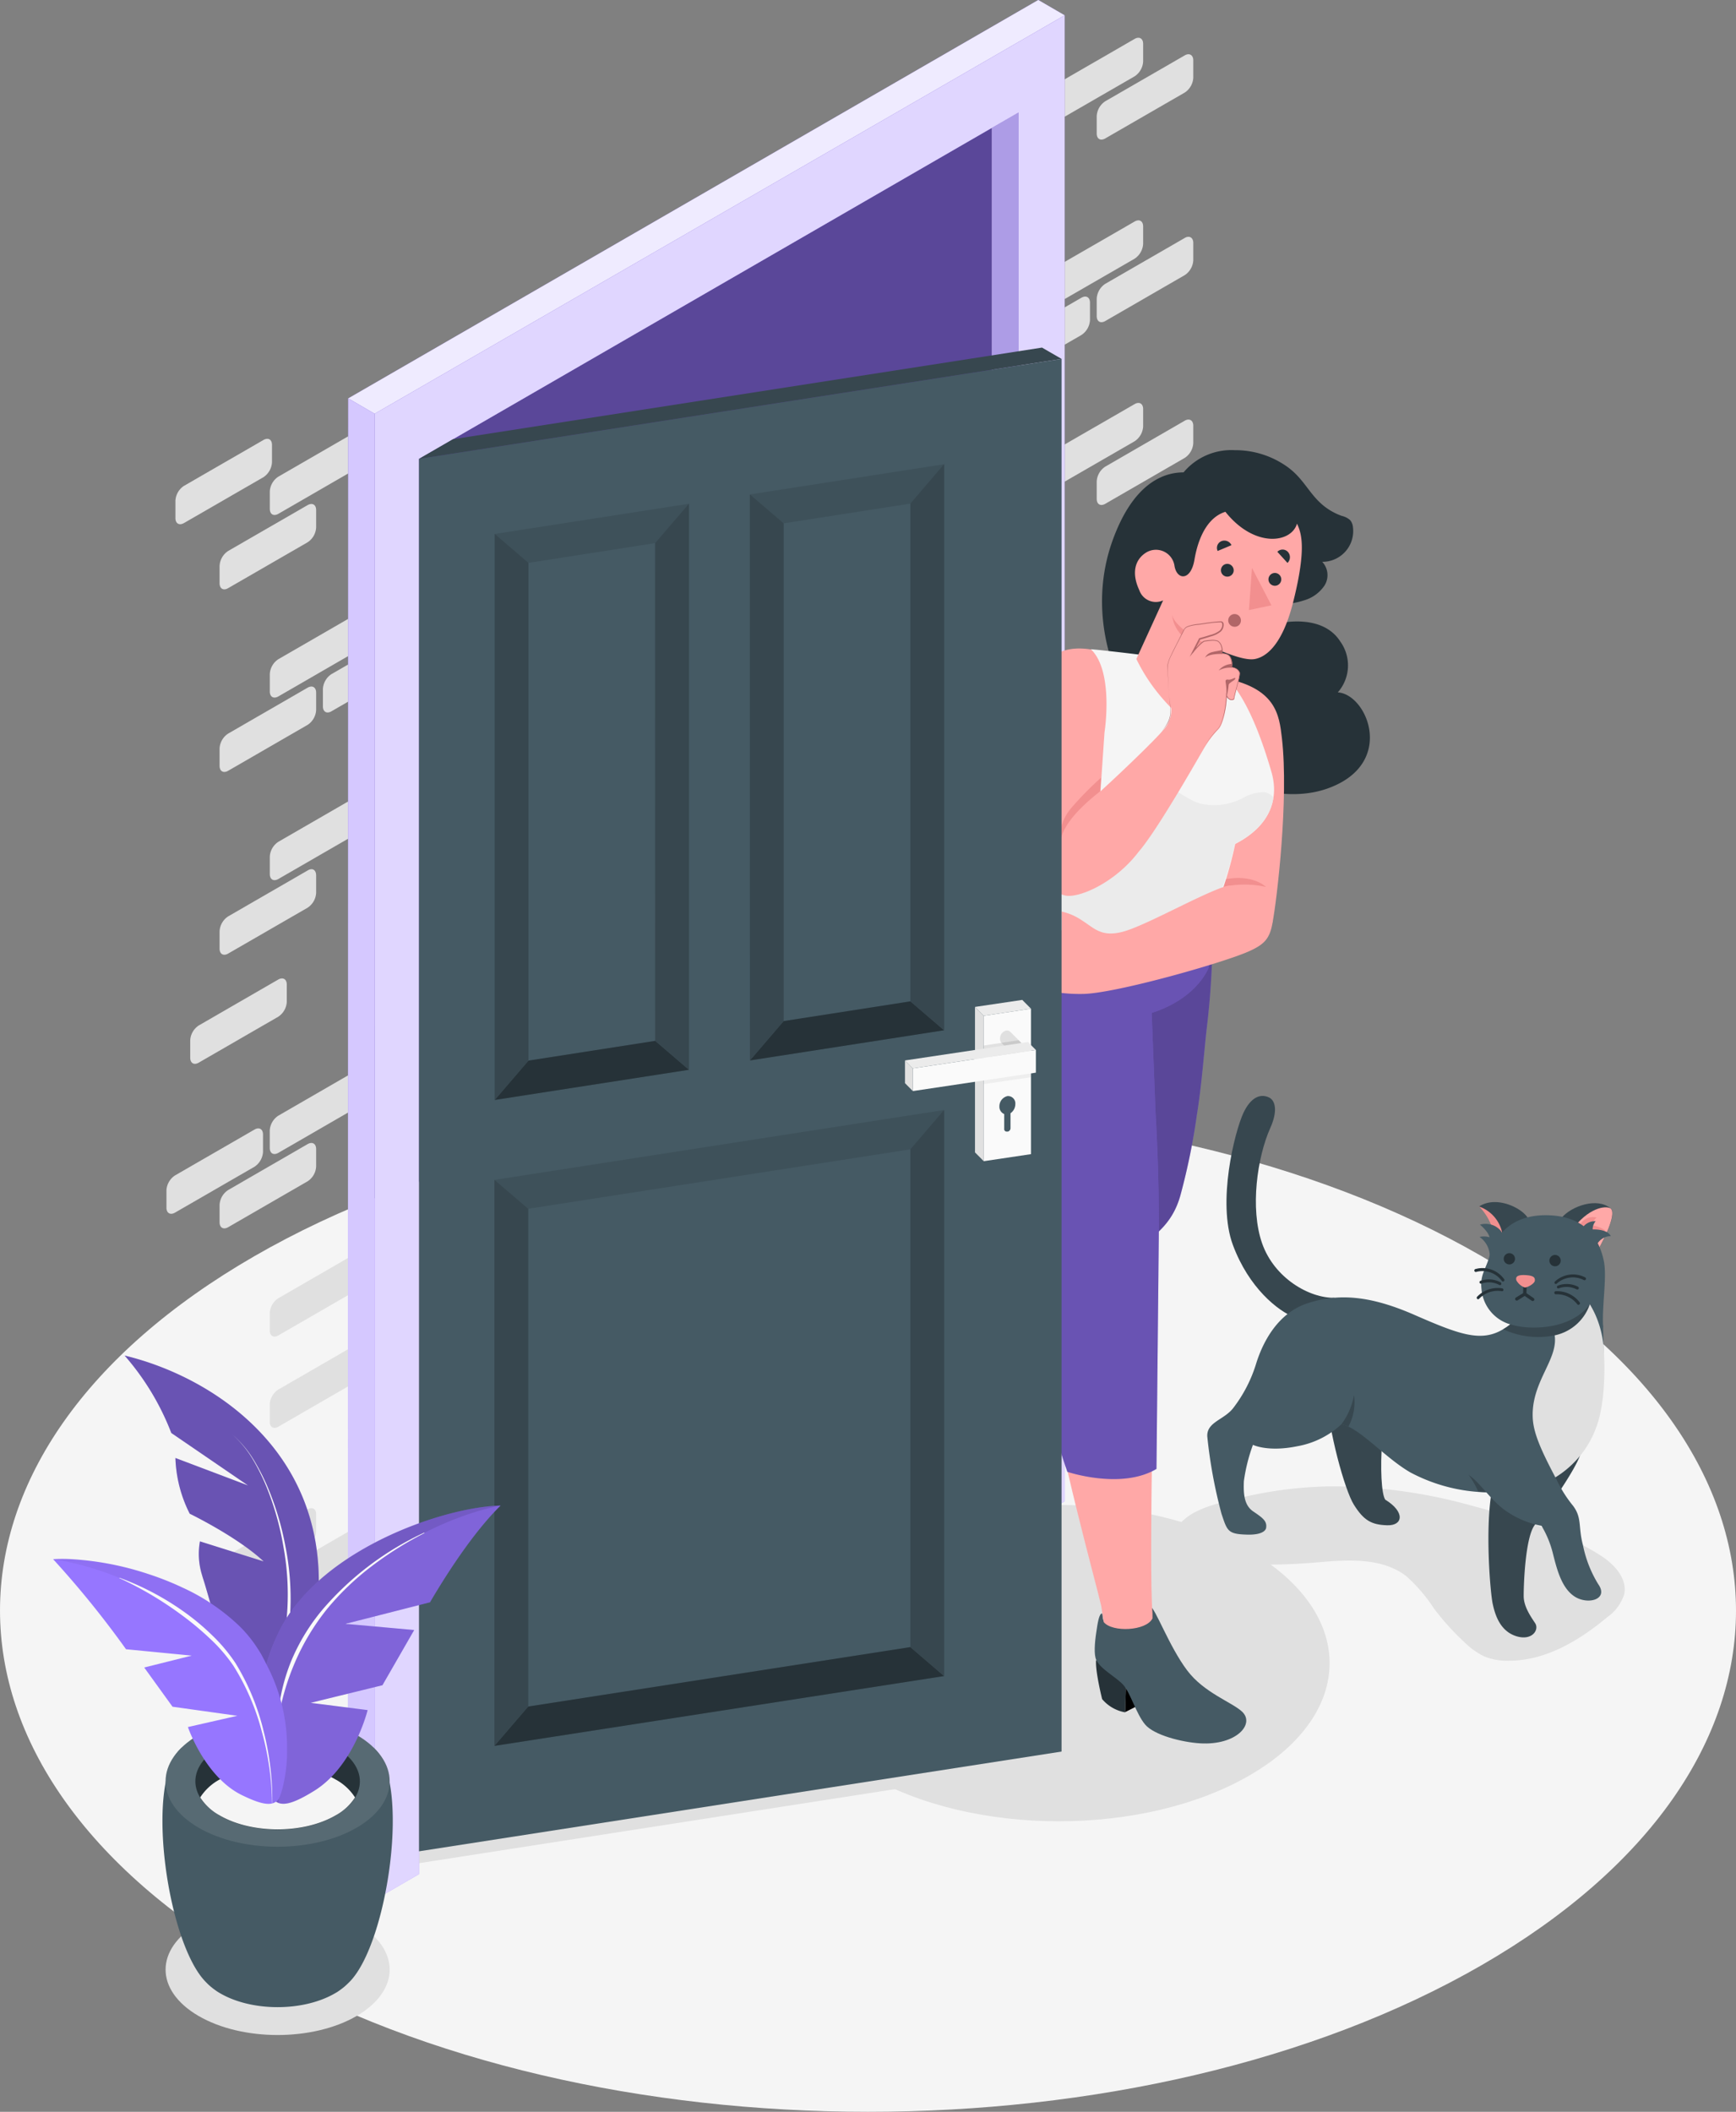 <svg xmlns="http://www.w3.org/2000/svg" width="269.296" height="327.542" viewBox="0 0 269.296 327.542">
  <rect x="0" y="0" width="269.296" height="327.542" fill="#808080" stroke="none"/>
  <g id="Curious-amico" transform="translate(-46.537 -17.18)">
    <g id="freepik--Floor--inject-101" transform="translate(46.537 189.265)">
      <path id="freepik--floor--inject-101-2" data-name="freepik--floor--inject-101" d="M85.977,394.341c-52.586-30.379-52.586-79.58,0-109.917s137.839-30.358,190.419,0,52.586,79.58,0,109.938S138.564,424.7,85.977,394.341Z" transform="translate(-46.537 -261.664)" fill="#f5f5f5"/>
    </g>
    <g id="freepik--Shadows--inject-101" transform="translate(72.224 247.725)">
      <path id="freepik--Shadow--inject-101" d="M235.522,403.22l3.034,1.753L138.88,420.479v-2.224Z" transform="translate(-99.569 -362.042)" fill="#e0e0e0"/>
      <path id="freepik--shadow--inject-101-2" data-name="freepik--shadow--inject-101" d="M88.119,439.745c-6.785,3.963-6.785,10.382,0,14.345s17.787,3.963,24.579,0,6.785-10.382,0-14.345S94.9,435.754,88.119,439.745Z" transform="translate(-83.03 -371.975)" fill="#e0e0e0"/>
      <path id="freepik--shadow--inject-101-3" data-name="freepik--shadow--inject-101" d="M232.471,355.981c-16.414,9.587-16.414,25.121,0,34.7s43.021,9.58,59.428,0,16.407-25.114,0-34.7S248.906,346.429,232.471,355.981Z" transform="translate(-123.638 -345.928)" fill="#e0e0e0"/>
      <path id="freepik--shadow--inject-101-4" data-name="freepik--shadow--inject-101" d="M327.9,356.474c4.674-.408,9.854-.7,13.55,2.182a24.838,24.838,0,0,1,4.265,4.99,40.7,40.7,0,0,0,4.73,5.237,11.515,11.515,0,0,0,3.006,2.168,9.382,9.382,0,0,0,3.935.7c5.631,0,10.861-3.111,15.2-6.743a6.891,6.891,0,0,0,2.647-3.576c.507-2.442-1.556-4.66-3.66-6-5.927-3.773-13.3-5.941-20.046-7.743a79.975,79.975,0,0,0-22.088-2.977,63.707,63.707,0,0,0-13.789,1.781c-2.731.662-6.687,1.478-8.8,3.47a3.294,3.294,0,0,0-1.035,3.421c.528,1.408,2.147,1.964,3.6,2.3C315.424,357.115,321.815,357,327.9,356.474Z" transform="translate(-148.965 -344.718)" fill="#e0e0e0"/>
    </g>
    <g id="freepik--Wall--inject-101" transform="translate(72.357 17.18)">
      <g id="freepik--Bricks--inject-101" transform="translate(0 5.859)">
        <path id="Path_8048" data-name="Path 8048" d="M117.7,167.4v2.689c0,.852.6,1.2,1.33.767l2.6-1.5V163.59l-2.6,1.5A2.956,2.956,0,0,0,117.7,167.4Z" transform="translate(-93.43 -66.395)" fill="#e0e0e0"/>
        <path id="Path_8049" data-name="Path 8049" d="M118.16,294.35l-10.84,6.264a2.928,2.928,0,0,0-1.33,2.3v2.7c0,.845.591,1.19,1.33.767l10.84-6.257Z" transform="translate(-89.963 -105.116)" fill="#e0e0e0"/>
        <path id="Path_8050" data-name="Path 8050" d="M106,162.106v2.7c0,.845.591,1.19,1.33.767l10.84-6.264V153.54L107.33,159.8A2.928,2.928,0,0,0,106,162.106Z" transform="translate(-89.966 -63.419)" fill="#e0e0e0"/>
        <path id="Path_8051" data-name="Path 8051" d="M108.578,208.915,96.26,216.031a2.949,2.949,0,0,0-1.33,2.3v2.7c0,.845.6,1.19,1.33.767l12.318-7.109a2.942,2.942,0,0,0,1.33-2.309v-2.689C109.908,208.8,109.317,208.457,108.578,208.915Z" transform="translate(-86.688 -79.757)" fill="#e0e0e0"/>
        <path id="Path_8052" data-name="Path 8052" d="M118.16,254.12l-10.84,6.264a2.928,2.928,0,0,0-1.33,2.3v2.7c0,.845.591,1.19,1.33.767l10.84-6.264Z" transform="translate(-89.963 -93.203)" fill="#e0e0e0"/>
        <path id="Path_8053" data-name="Path 8053" d="M106,121.876v2.689c0,.852.591,1.2,1.33.774l10.84-6.264V113.31l-10.84,6.264a2.914,2.914,0,0,0-1.33,2.3Z" transform="translate(-89.966 -51.506)" fill="#e0e0e0"/>
        <path id="Path_8054" data-name="Path 8054" d="M118.16,354.7l-10.84,6.264a2.928,2.928,0,0,0-1.33,2.3v2.7c0,.845.591,1.19,1.33.767l10.84-6.264Z" transform="translate(-89.963 -122.988)" fill="#e0e0e0"/>
        <path id="Path_8055" data-name="Path 8055" d="M88.46,242.382v2.689c0,.852.591,1.2,1.33.767l12.311-7.109a2.935,2.935,0,0,0,1.337-2.3v-2.7c0-.845-.6-1.19-1.337-.767L89.79,240.073a2.942,2.942,0,0,0-1.33,2.309Z" transform="translate(-84.772 -86.885)" fill="#e0e0e0"/>
        <path id="Path_8056" data-name="Path 8056" d="M106,202.336v2.7c0,.845.591,1.19,1.33.767l10.84-6.257V193.77l-10.84,6.264a2.928,2.928,0,0,0-1.33,2.3Z" transform="translate(-89.966 -75.332)" fill="#e0e0e0"/>
        <path id="Path_8057" data-name="Path 8057" d="M98.2,269.468v-2.689c0-.852-.6-1.2-1.33-.767L84.55,273.121a2.949,2.949,0,0,0-1.33,2.3v2.7c0,.845.6,1.19,1.33.767l12.318-7.109A2.956,2.956,0,0,0,98.2,269.468Z" transform="translate(-83.22 -96.67)" fill="#e0e0e0"/>
        <path id="Path_8058" data-name="Path 8058" d="M96.26,362.566l12.318-7.109a2.942,2.942,0,0,0,1.33-2.309v-2.689c0-.852-.591-1.2-1.33-.767L96.26,356.8a2.949,2.949,0,0,0-1.33,2.3v2.717C94.93,362.644,95.528,362.988,96.26,362.566Z" transform="translate(-86.688 -121.45)" fill="#e0e0e0"/>
        <path id="Path_8059" data-name="Path 8059" d="M98.848,114.061,86.53,121.17a2.928,2.928,0,0,0-1.33,2.3v2.7c0,.845.591,1.19,1.33.767l12.318-7.109a2.956,2.956,0,0,0,1.33-2.309v-2.689C100.178,113.963,99.58,113.632,98.848,114.061Z" transform="translate(-83.806 -51.673)" fill="#e0e0e0"/>
        <path id="Path_8060" data-name="Path 8060" d="M108.578,128.414,96.26,135.523a2.956,2.956,0,0,0-1.33,2.309v2.689c0,.852.6,1.2,1.33.767l12.318-7.109a2.928,2.928,0,0,0,1.33-2.3v-2.7C109.908,128.337,109.317,127.992,108.578,128.414Z" transform="translate(-86.688 -55.925)" fill="#e0e0e0"/>
        <path id="Path_8061" data-name="Path 8061" d="M108.578,168.644,96.26,175.76a2.935,2.935,0,0,0-1.33,2.3v2.7c0,.845.6,1.19,1.33.767l12.318-7.116a2.928,2.928,0,0,0,1.33-2.3v-2.7C109.908,168.567,109.317,168.222,108.578,168.644Z" transform="translate(-86.688 -67.838)" fill="#e0e0e0"/>
        <path id="Path_8062" data-name="Path 8062" d="M96.26,282.105l12.318-7.116a2.914,2.914,0,0,0,1.33-2.3v-2.7c0-.845-.591-1.19-1.33-.767L96.26,276.34a2.935,2.935,0,0,0-1.33,2.3v2.7C94.93,282.182,95.528,282.527,96.26,282.105Z" transform="translate(-86.688 -97.623)" fill="#e0e0e0"/>
        <path id="Path_8063" data-name="Path 8063" d="M118.16,314.47l-10.84,6.264a2.914,2.914,0,0,0-1.33,2.3v2.689c0,.852.591,1.2,1.33.774l10.84-6.264Z" transform="translate(-89.963 -111.075)" fill="#e0e0e0"/>
        <path id="Path_8064" data-name="Path 8064" d="M285.1,83.481V86.17a2.949,2.949,0,0,1-1.33,2.323l-2.6,1.5V84.213l2.6-1.5C284.5,82.291,285.1,82.629,285.1,83.481Z" transform="translate(-141.838 -42.391)" fill="#e0e0e0"/>
        <path id="Path_8065" data-name="Path 8065" d="M281.17,212.99l10.847-6.257c.7-.429,1.33-.084,1.33.767v2.689a2.956,2.956,0,0,1-1.33,2.309l-10.847,6.257Z" transform="translate(-141.838 -79.116)" fill="#e0e0e0"/>
        <path id="Path_8066" data-name="Path 8066" d="M293.347,66.689v2.689a2.956,2.956,0,0,1-1.33,2.309L281.17,77.944V72.18l10.847-6.257C292.749,65.493,293.347,65.838,293.347,66.689Z" transform="translate(-141.838 -37.418)" fill="#e0e0e0"/>
        <path id="Path_8067" data-name="Path 8067" d="M289.57,116.93l12.318-7.116c.7-.422,1.33-.077,1.33.767v2.7a2.935,2.935,0,0,1-1.33,2.3l-12.318,7.116c-.739.422-1.33.077-1.33-.767v-2.7a2.928,2.928,0,0,1,1.33-2.3Z" transform="translate(-143.932 -50.417)" fill="#e0e0e0"/>
        <path id="Path_8068" data-name="Path 8068" d="M281.17,172.76l10.847-6.257c.7-.429,1.33-.084,1.33.767v2.689a2.956,2.956,0,0,1-1.33,2.309l-10.847,6.257Z" transform="translate(-141.838 -67.203)" fill="#e0e0e0"/>
        <path id="Path_8069" data-name="Path 8069" d="M293.347,26.451v2.7a2.935,2.935,0,0,1-1.33,2.337L281.17,37.748v-5.8l10.847-6.264C292.749,25.262,293.347,25.607,293.347,26.451Z" transform="translate(-141.838 -25.504)" fill="#e0e0e0"/>
        <path id="Path_8070" data-name="Path 8070" d="M281.17,273.34l10.847-6.257c.7-.429,1.33-.084,1.33.767v2.689a2.956,2.956,0,0,1-1.33,2.309L281.17,279.1Z" transform="translate(-141.838 -96.987)" fill="#e0e0e0"/>
        <path id="Path_8071" data-name="Path 8071" d="M309.7,127.151v2.7a2.949,2.949,0,0,1-1.33,2.3l-12.318,7.109c-.739.429-1.33.084-1.33-.767V135.8a2.942,2.942,0,0,1,1.33-2.309l12.318-7.109C309.1,125.962,309.7,126.307,309.7,127.151Z" transform="translate(-145.851 -55.324)" fill="#e0e0e0"/>
        <path id="Path_8072" data-name="Path 8072" d="M293.347,106.92v2.689a2.949,2.949,0,0,1-1.33,2.309l-10.847,6.257V112.41l10.847-6.257C292.749,105.723,293.347,106.068,293.347,106.92Z" transform="translate(-141.838 -49.331)" fill="#e0e0e0"/>
        <path id="Path_8073" data-name="Path 8073" d="M300,165.44v-2.689a2.949,2.949,0,0,1,1.33-2.309l12.318-7.109c.739-.422,1.33-.084,1.33.767v2.7a2.928,2.928,0,0,1-1.33,2.3l-12.318,7.109C300.563,166.637,300,166.292,300,165.44Z" transform="translate(-147.414 -63.304)" fill="#e0e0e0"/>
        <path id="Path_8074" data-name="Path 8074" d="M301.888,256.345l-12.318,7.137c-.739.422-1.33.077-1.33-.767v-2.752a2.928,2.928,0,0,1,1.33-2.3l12.318-7.109c.7-.429,1.33-.084,1.33.767v2.689a2.956,2.956,0,0,1-1.33,2.337Z" transform="translate(-143.932 -92.092)" fill="#e0e0e0"/>
        <path id="Path_8075" data-name="Path 8075" d="M289.57,36.423l12.318-7.109c.7-.422,1.33-.077,1.33.767v2.7a2.949,2.949,0,0,1-1.33,2.3L289.57,42.188c-.739.429-1.33.084-1.33-.767V38.732A2.942,2.942,0,0,1,289.57,36.423Z" transform="translate(-143.932 -26.579)" fill="#e0e0e0"/>
        <path id="Path_8076" data-name="Path 8076" d="M289.57,76.653l12.318-7.109c.7-.422,1.33-.077,1.33.767v2.7a2.949,2.949,0,0,1-1.33,2.3L289.57,82.425c-.739.422-1.33.077-1.33-.774V78.962A2.942,2.942,0,0,1,289.57,76.653Z" transform="translate(-143.932 -38.492)" fill="#e0e0e0"/>
        <path id="Path_8077" data-name="Path 8077" d="M301.888,175.889,289.57,183c-.739.422-1.33.077-1.33-.774v-2.689a2.942,2.942,0,0,1,1.33-2.309l12.318-7.109c.7-.422,1.33-.077,1.33.767v2.7A2.949,2.949,0,0,1,301.888,175.889Z" transform="translate(-143.932 -68.276)" fill="#e0e0e0"/>
        <path id="Path_8078" data-name="Path 8078" d="M281.17,233.109l10.847-6.264c.7-.422,1.33-.077,1.33.767v2.7a2.949,2.949,0,0,1-1.33,2.3l-10.847,6.257Z" transform="translate(-141.838 -85.073)" fill="#e0e0e0"/>
      </g>
      <g id="freepik--Interior--inject-101" transform="translate(39.178 19.835)">
        <path id="Path_8079" data-name="Path 8079" d="M138.88,208.8l88.857,51.326V45.36L138.88,96.693Z" transform="translate(-138.88 -45.36)" fill="#9676ff"/>
        <path id="Path_8080" data-name="Path 8080" d="M138.88,208.8l88.857,51.326V45.36L138.88,96.693Z" transform="translate(-138.88 -45.36)" opacity="0.4"/>
        <path id="Path_8081" data-name="Path 8081" d="M227.737,328.886,138.88,277.56V380.171Z" transform="translate(-138.88 -114.121)" fill="#e0e0e0"/>
      </g>
      <g id="freepik--Casing--inject-101" transform="translate(28.134)">
        <path id="Path_8082" data-name="Path 8082" d="M265.12,259.116l4.153,2.386V41.95l-4.153,2.4Z" transform="translate(-165.219 -24.515)" fill="#9676ff"/>
        <path id="Path_8083" data-name="Path 8083" d="M265.12,259.116l4.153,2.386V41.95l-4.153,2.4Z" transform="translate(-165.219 -24.515)" fill="#fff" opacity="0.4"/>
        <path id="Path_8084" data-name="Path 8084" d="M265.12,259.116l4.153,2.386V41.95l-4.153,2.4Z" transform="translate(-165.219 -24.515)" opacity="0.1"/>
        <path id="Path_8085" data-name="Path 8085" d="M228.991,255.165l7.144-4.125V20.55L129.09,82.35l.007,230.49,6.884-3.977V89.347l93.01-53.734Z" transform="translate(-124.937 -18.178)" fill="#9676ff"/>
        <path id="Path_8086" data-name="Path 8086" d="M228.991,255.165l7.144-4.125V20.55L129.09,82.35l.007,230.49,6.884-3.977V89.347l93.01-53.734Z" transform="translate(-124.937 -18.178)" fill="#fff" opacity="0.7"/>
        <path id="Path_8087" data-name="Path 8087" d="M234.414,19.552l-107.045,61.8-4.089-2.379L230.325,17.18Z" transform="translate(-123.217 -17.18)" fill="#9676ff"/>
        <path id="Path_8088" data-name="Path 8088" d="M234.414,19.552l-107.045,61.8-4.089-2.379L230.325,17.18Z" transform="translate(-123.217 -17.18)" fill="#fff" opacity="0.85"/>
        <path id="Path_8089" data-name="Path 8089" d="M127.343,337.839V107.349l-4.09-2.379-.063,230.469Z" transform="translate(-123.19 -43.177)" fill="#9676ff"/>
        <path id="Path_8090" data-name="Path 8090" d="M123.253,104.97l-.063,230.469,4.153,2.4V107.349" transform="translate(-123.19 -43.177)" fill="#fff" opacity="0.6"/>
      </g>
    </g>
    <g id="freepik--Character--inject-101" transform="translate(164.973 87.004)">
      <g id="freepik--character--inject-101-2" data-name="freepik--character--inject-101">
        <g id="freepik--Bottom--inject-101" transform="translate(0 64.383)">
          <path id="Path_8091" data-name="Path 8091" d="M288.094,383c-.155,1.675.936,6.039.936,6.039a6.012,6.012,0,0,0,3.576,2.055l.183-6.335Z" transform="translate(-236.5 -259.717)" fill="#263238"/>
          <path id="Path_8092" data-name="Path 8092" d="M294.51,391.2l5.223-2.64.577-5.075-5.694,4.061Z" transform="translate(-238.404 -259.862)"/>
          <path id="Path_8093" data-name="Path 8093" d="M296.489,372.163l-.106-1.063c.8.253,2.907,6.187,5.758,9.974,2.6,3.456,6.94,4.927,8.5,6.377,2.076,1.922-.88,5.265-6.5,4.927-2.815-.169-7.144-1.267-8.531-2.921s-2.281-4.927-3.393-6.152-3.519-2.414-4.188-3.871c-.38-.8-.239-2.661,0-4.223.211-1.457.443-3.055.943-2.977,0,.176.12.894.12.894.169.7,1.105,1.45,4.026,1.133C294.405,374.106,296.721,373.606,296.489,372.163Z" transform="translate(-236.413 -256.193)" fill="#455a64"/>
          <path id="Path_8094" data-name="Path 8094" d="M217.271,336.9c-.894,1.232-2.471,9.854-2.471,9.854a24.912,24.912,0,0,0,3.252,3.928l3.822-8.109Z" transform="translate(-214.8 -246.065)" fill="#263238"/>
          <path id="Path_8095" data-name="Path 8095" d="M219.42,353.481l7.011-1.612,2.6-5.4-7.3,2.034Z" transform="translate(-216.168 -248.899)"/>
          <path id="Path_8096" data-name="Path 8096" d="M223.42,329.1c-.4-.3-.978.486-2.379,1.739-.985.88-3.111,1.71-3.111,4.223,0,1.809,1.2,4.04,2.358,5.913s1.323,3.555,1.316,6.215c0,3.217-.591,5.188,3.365,8.052,3.167,2.288,9.6,2.71,11.016,1.408,2.421-2.266-3.231-5.378-4.153-10.016-1.267-6.4-1.408-7.468-1.232-11.966Z" transform="translate(-215.727 -243.737)" fill="#455a64"/>
          <path id="Path_8097" data-name="Path 8097" d="M287.264,217.1c-3.083,1.668-12.444,2.112-25.579-.7l1.556,38.009s-11.508,8.165-15.049,12.62-20.567,26.1-20.567,26.1h0l-2.351,2.724c-1.457,1.689-.7,3.97.985,5.427,1.626,1.337,3.745,2.281,5.328.9l1.943-1.689s38.051-29.33,39.417-31.2,4.568-6.518,8.024-16.323C285.434,240.388,286.18,231.28,287.264,217.1Z" transform="translate(-217.672 -210.382)" fill="#ffa8a7"/>
          <path id="Path_8098" data-name="Path 8098" d="M293.221,217.4c-8.313,3.815-25.023,2.513-25.023,2.513l.767,34.736a73.133,73.133,0,0,0-11.741,8.876c-4.983,4.8-12.585,14.781-12.585,14.781,2.6,7.327,10.023,10.748,10.023,10.748s15.6-10.931,24.333-17.118c4.568-3.231,8-5.033,9.376-10.291a102.122,102.122,0,0,0,2.492-12.24c.746-4.54,1.105-9.706,1.541-13.528A120.923,120.923,0,0,0,293.221,217.4Z" transform="translate(-223.636 -210.678)" fill="#9676ff"/>
          <path id="Path_8099" data-name="Path 8099" d="M293.221,217.4c-8.313,3.815-25.023,2.513-25.023,2.513l.767,34.736a73.133,73.133,0,0,0-11.741,8.876c-4.983,4.8-12.585,14.781-12.585,14.781,2.6,7.327,10.023,10.748,10.023,10.748s15.6-10.931,24.333-17.118c4.568-3.231,8-5.033,9.376-10.291a102.122,102.122,0,0,0,2.492-12.24c.746-4.54,1.105-9.706,1.541-13.528A120.923,120.923,0,0,0,293.221,217.4Z" transform="translate(-223.636 -210.678)" opacity="0.4"/>
          <path id="Path_8100" data-name="Path 8100" d="M286.276,271.424l-1.323-19.2-4.927-4.582-4.223,11.3.106,4.667a78.283,78.283,0,0,0-7.848,5.483l.7,1.7,4.005,9.678s-1.408,6.6-.816,10.248c4.61-3.238,9.854-6.933,13.789-9.713Z" transform="translate(-230.572 -219.633)" opacity="0.1"/>
          <path id="Path_8101" data-name="Path 8101" d="M290.006,324.658v-.788c-.605-7.1.373-46.153.331-56.69-.049-11.41-2.112-39.051-2.112-39.051s6.743-8.805,11.086-13.557c-4.1,4.695-24.8,2.316-26.043-6.722-1.7,3.562-7.743,7.236-8.242,18.941-.7,14.915,9.854,41.289,9.854,41.289-.4,1.992-2.21,10.34-1.147,18.047,1.675,12.163,7.686,33.666,8.32,36.6l.387,2.5C283.756,326.861,289.056,326.614,290.006,324.658Z" transform="translate(-229.663 -207.85)" fill="#ffa8a7"/>
          <path id="Path_8102" data-name="Path 8102" d="M290.288,246.31l-.605-15.577s6.272-1.633,8.812-6.9a49.972,49.972,0,0,0,.563-9.256,21.516,21.516,0,0,1-13.191.662A28.859,28.859,0,0,1,273,207.85a43.578,43.578,0,0,0-4.512,5.983c-1.45,2.161-3.9,7.743-4.111,12.1-.486,9.946,2.689,20.56,2.689,20.56,1.619,7.785,6.532,21.954,6.532,21.954s-1.872,10.319-.929,17.716a88.782,88.782,0,0,0,3.935,15.76s8.341,2.815,13.824-.451c0,0,.26-25.727.359-35.764S290.288,246.31,290.288,246.31Z" transform="translate(-229.467 -207.85)" fill="#9676ff"/>
          <path id="Path_8103" data-name="Path 8103" d="M290.288,246.31l-.605-15.577s6.272-1.633,8.812-6.9a49.972,49.972,0,0,0,.563-9.256,21.516,21.516,0,0,1-13.191.662A28.859,28.859,0,0,1,273,207.85a43.578,43.578,0,0,0-4.512,5.983c-1.45,2.161-3.9,7.743-4.111,12.1-.486,9.946,2.689,20.56,2.689,20.56,1.619,7.785,6.532,21.954,6.532,21.954s-1.872,10.319-.929,17.716a88.782,88.782,0,0,0,3.935,15.76s8.341,2.815,13.824-.451c0,0,.26-25.727.359-35.764S290.288,246.31,290.288,246.31Z" transform="translate(-229.467 -207.85)" opacity="0.3"/>
        </g>
        <g id="freepik--Top--inject-101" transform="translate(38.27)">
          <path id="Path_8104" data-name="Path 8104" d="M325.984,153.946a6.335,6.335,0,0,0,.38-7.9c-2.893-4.526-9.72-2.766-9.72-2.766l-1.823-2.935h0a5.335,5.335,0,0,1,2.112-.127,10.7,10.7,0,0,0,3.773-.535,5.729,5.729,0,0,0,3.2-2.288,3.02,3.02,0,0,0-.338-3.7,4.772,4.772,0,0,0,4.772-5.335,2.006,2.006,0,0,0-.436-1.126,2.886,2.886,0,0,0-1.281-.655,9.551,9.551,0,0,1-3.442-2.112c-1.95-1.865-2.773-4.054-5.469-5.807a13.852,13.852,0,0,0-7.686-2.281,9.672,9.672,0,0,0-7.968,3.442c-3.449,0-7.94,2.048-11.009,10.558-3.02,8.376-1.922,18.16,3.787,26.909,3.766,5.772,18.779,15.359,29.513,11.579S330.574,154.213,325.984,153.946Z" transform="translate(-275.165 -116.38)" fill="#263238"/>
          <path id="Path_8105" data-name="Path 8105" d="M314.547,166.53c8.334,1.549,8.812,5.708,9.235,9.347,1.091,9.481-.788,25.142-1.443,28.591,0,0-11.206-3.421-11.079-3.977S314.547,166.53,314.547,166.53Z" transform="translate(-281.634 -131.231)" fill="#ffa8a7"/>
          <path id="Path_8106" data-name="Path 8106" d="M315.667,212.037a15.091,15.091,0,0,1,6.623,0s-2.344-2.435-7.7-.852Z" transform="translate(-282.62 -144.296)" fill="#f28f8f"/>
          <path id="Path_8107" data-name="Path 8107" d="M301.28,199.8a56.68,56.68,0,0,0,2.815-9.354c5.568-2.865,6.785-7.137,5.631-11.142-2.393-8.242-4.723-12.254-6.863-14.634-1.661-1.175-7.574-2.815-7.574-2.815-1.056-.169-10.621-1.373-13.543-1.612a10.558,10.558,0,0,0-3.463,4.744c-.563,1.746-1.549,3.231-1.549,9.2l1.112,10.671s.3,3.2-.824,5.054-5.68,5.258-7.785,9.854c0,0,.253,7,13.12,9.918a29.712,29.712,0,0,0,18.23-1.408A52.424,52.424,0,0,0,301.28,199.8Z" transform="translate(-269.191 -129.368)" fill="#f5f5f5"/>
          <path id="Path_8108" data-name="Path 8108" d="M310,192a2.2,2.2,0,0,0-1.408-.816,6.838,6.838,0,0,0-3.477.985,9.564,9.564,0,0,1-6.609.739c-2.337-.753-4.223-2.815-6.652-3.027-2.316-.183-4.385,1.408-6.089,2.963-2.52,2.344-4.857,4.927-7.743,6.821a38.094,38.094,0,0,1-3.843,2.161h0l-.563.591-.113.12c-.429.458-.873.943-1.3,1.45l-.162.2-.465.563-.225.289-.387.514-.232.324-.359.535-.211.331c-.127.2-.239.394-.359.6l-.169.3c-.162.3-.324.612-.465.929a5.272,5.272,0,0,0,.331,1.408,8.967,8.967,0,0,0,1.105,2.055c.19.26.394.521.626.788,1.767,2.02,5.026,4.287,11.051,5.631a31.224,31.224,0,0,0,7.271.781c.824,0,1.612-.049,2.365-.12s1.464-.155,2.112-.26c.887-.141,1.7-.31,2.435-.486a21.443,21.443,0,0,0,4.033-1.351,48.572,48.572,0,0,0,.619-5.772c0-.415.042-.845.056-1.3s0-.922,0-1.408c.7-1.992,1.351-3.8,1.83-5.378.12-.394.232-.774.331-1.14a25.1,25.1,0,0,0,.655-2.815C307.834,197.282,309.607,194.705,310,192Z" transform="translate(-269.17 -138.142)" fill="#ebebeb"/>
          <path id="Path_8109" data-name="Path 8109" d="M321.81,131.787c.612,1.373,1.57,3.569-.6,12.184-1.837,7.3-4.624,8.573-5.941,8.82s-3.519-.584-5.1-1.19l-2.576,4.575c.232,1.971.908,5.941-.394,8.446-3.787-2.886-7.658-6.377-10.312-11.839l4.153-9.087a2.715,2.715,0,0,1-3.7-1.6c-1.19-2.541-.746-4.66,1.021-5.793a2.907,2.907,0,0,1,4.448,2.069c.38,2.175,2.492,2.337,3.076-.894.176-.985,1.007-6.335,4.814-7.524C315.207,135.616,320.937,134.821,321.81,131.787Z" transform="translate(-277.318 -120.398)" fill="#ffa8a7"/>
          <path id="Path_8110" data-name="Path 8110" d="M317.574,142.634a.992.992,0,1,1-.8-1.19,1.014,1.014,0,0,1,.8,1.19Z" transform="translate(-282.923 -123.798)" fill="#263238"/>
          <path id="Path_8111" data-name="Path 8111" d="M319.177,153.652a.957.957,0,0,1-1.1.8.985.985,0,1,1,1.1-.8Z" transform="translate(-283.4 -127.074)" fill="#b16668"/>
          <path id="Path_8112" data-name="Path 8112" d="M329.62,140.349l-1.57-1.724a1.119,1.119,0,0,1,1.619,0,1.225,1.225,0,0,1-.049,1.724Z" transform="translate(-286.606 -122.864)" fill="#263238"/>
          <path id="Path_8113" data-name="Path 8113" d="M316.99,137.012l-2.147.9a1.119,1.119,0,0,1,.584-1.52A1.218,1.218,0,0,1,316.99,137.012Z" transform="translate(-282.662 -122.28)" fill="#263238"/>
          <path id="Path_8114" data-name="Path 8114" d="M328.06,144.6a.993.993,0,1,1-.806-1.151A.993.993,0,0,1,328.06,144.6Z" transform="translate(-286.025 -124.391)" fill="#263238"/>
          <path id="Path_8115" data-name="Path 8115" d="M322.255,142.32l-.465,6.539,3.484-.739Z" transform="translate(-284.752 -124.061)" fill="#f28f8f"/>
          <path id="Path_8116" data-name="Path 8116" d="M312.593,158.305c-2.288-.845-7.433-3.625-7.743-5.715a5.131,5.131,0,0,0,1.14,2.815c1.168,1.57,5.751,4.392,5.751,4.392Z" transform="translate(-279.736 -127.103)" fill="#f28f8f"/>
          <path id="Path_8117" data-name="Path 8117" d="M306.085,162.11c-.246-.781-1.253-.859-1.253-.859a2.112,2.112,0,0,0-.359-1.788,1.9,1.9,0,0,0-1.183-.366c.253-.556-.077-1.823-.767-1.978a3.064,3.064,0,0,0-3.681,1.781l1.063-2.02a22.659,22.659,0,0,0,2.759-.908c1.056-.535,1.007-1.689.6-1.753a16.655,16.655,0,0,0-2.752.282c-1.154.19-2.611.183-3.006.9s-.831,1.577-1.64,3.224-1.035,2.147-.929,3.09.091,2.815.38,5.159a4.4,4.4,0,0,1-1.211,4.223c-.7.894-5.054,5.209-9.643,9.4l.626-9.115s1.492-9.376-2.062-12.881c-4.786-.774-7.109,1.408-8.172,3.977-1.865,4.547-1.316,17.505-.957,24.326s3.041,9.4,5.1,9.854,7.686-1.922,11.375-6.771c2.9-3.329,9.108-14.3,10.016-15.823a15.873,15.873,0,0,1,2.414-3.245c.7-.7,1.267-3.519,1.267-5.2.155.528.7.95,1.147.619C305.3,165.376,306.156,162.681,306.085,162.11Z" transform="translate(-270.462 -127.585)" fill="#ffa8a7"/>
          <path id="Path_8118" data-name="Path 8118" d="M302.73,171.042a8.536,8.536,0,0,0,.964-1.408,3.632,3.632,0,0,0,.3-1.682,15.71,15.71,0,0,0-.162-1.724c-.063-.57-.113-1.154-.155-1.732l-.1-1.732-.056-.866a4.56,4.56,0,0,1-.035-.88,5.476,5.476,0,0,1,.563-1.654c.239-.528.5-1.042.767-1.556l.781-1.556.394-.774a1.175,1.175,0,0,1,.641-.619,6.56,6.56,0,0,1,1.71-.359c.577-.063,1.14-.176,1.717-.246s1.147-.141,1.739-.155a.387.387,0,0,1,.26.084.528.528,0,0,1,.141.218.971.971,0,0,1,0,.472,1.45,1.45,0,0,1-.415.8,4.153,4.153,0,0,1-1.584.774c-.556.183-1.112.345-1.668.5l.063-.049-1.049,2.034-.162-.1a11.05,11.05,0,0,1,.809-.915q.211-.218.443-.422a2.3,2.3,0,0,1,.507-.373h0a7.9,7.9,0,0,1,1.077-.134,2.506,2.506,0,0,1,1.105.113,1.492,1.492,0,0,1,.633.915,1.767,1.767,0,0,1,0,1.112l-.077-.113a2.584,2.584,0,0,1,.8.127,1.085,1.085,0,0,1,.373.2,1.656,1.656,0,0,1,.253.331,2.21,2.21,0,0,1,.183,1.584l-.063-.092a1.978,1.978,0,0,1,.788.267,1.189,1.189,0,0,1,.521.648h0a4.659,4.659,0,0,1-.155,1.056l-.26,1.021c-.169.7-.373,1.351-.493,2.027h0a.7.7,0,0,1-.781,0,1.14,1.14,0,0,1-.45-.648h.106a13.371,13.371,0,0,1-.26,2.365,10.69,10.69,0,0,1-.7,2.273,3.23,3.23,0,0,1-.7.943c-.267.3-.528.591-.767.9a18.436,18.436,0,0,0-1.323,1.964,19.189,19.189,0,0,1,1.3-1.985q.359-.465.76-.908a3.167,3.167,0,0,0,.7-.943,10.443,10.443,0,0,0,.648-2.266,13.8,13.8,0,0,0,.246-2.344v-.373l.106.359a1.07,1.07,0,0,0,.408.577.528.528,0,0,0,.648,0v.042c.127-.7.324-1.366.493-2.048l.246-1.014a4.3,4.3,0,0,0,.148-1.014h0a1.358,1.358,0,0,0-1.2-.809h-.084v-.084a2.112,2.112,0,0,0-.176-1.471.908.908,0,0,0-.542-.465,2.471,2.471,0,0,0-.753-.113h-.113l.042-.113a1.619,1.619,0,0,0,0-1,1.309,1.309,0,0,0-.556-.809,2.436,2.436,0,0,0-1.021-.092,8.716,8.716,0,0,0-1.049.134h0a3.246,3.246,0,0,0-.458.345c-.148.134-.3.275-.429.415-.282.289-.542.591-.8.908l-.577.7.415-.816,1.049-2.041v-.042h.042c.556-.155,1.112-.31,1.654-.493a3.949,3.949,0,0,0,1.52-.7,1.408,1.408,0,0,0,.373-.7c.042-.246,0-.6-.253-.57a14.241,14.241,0,0,0-1.717.141c-.57.07-1.14.176-1.717.239a6.335,6.335,0,0,0-1.675.338,1.063,1.063,0,0,0-.577.556l-.394.774-.788,1.541c-.26.514-.528,1.028-.774,1.556a5.209,5.209,0,0,0-.549,1.612,3.85,3.85,0,0,0,0,.852l.049.873.084,1.732c.035.577.077,1.154.134,1.732s.134,1.147.141,1.732a3.668,3.668,0,0,1-.331,1.689,8.317,8.317,0,0,1-.9,1.422Z" transform="translate(-279.108 -127.55)" fill="#b16668"/>
          <path id="Path_8119" data-name="Path 8119" d="M314.74,161.012a1.669,1.669,0,0,0,.056-.612c-.577.155-1.323.232-1.8.4a1.633,1.633,0,0,0-.894.8C312.346,161.343,313.05,161.005,314.74,161.012Z" transform="translate(-281.883 -129.415)" fill="#b16668"/>
          <path id="Path_8120" data-name="Path 8120" d="M315.11,164.5a3.59,3.59,0,0,1,2.027-.436,3.977,3.977,0,0,0,.063-.584A2.785,2.785,0,0,0,315.11,164.5Z" transform="translate(-282.774 -130.327)" fill="#b16668"/>
          <path id="Path_8121" data-name="Path 8121" d="M316.738,169.686a9.9,9.9,0,0,0-.056-2.231c-.077-.443-.106-.7.394-.626s1.19-.535,1.056-.12c-.07.225-.957.6-1.014.915A10.637,10.637,0,0,1,316.738,169.686Z" transform="translate(-283.227 -131.24)" fill="#b16668"/>
          <path id="Path_8122" data-name="Path 8122" d="M286.382,190.645c-1.267,1.049-5.561,4.329-6.159,7.672,0,0-.6-2.506,1.865-5.293a51.3,51.3,0,0,1,4.434-4.484Z" transform="translate(-272.424 -137.748)" fill="#f28f8f"/>
        </g>
        <path id="freepik--Arm--inject-101" d="M308.593,218.024c-.429,2.5-1.225,3.414-3.773,4.533-4.153,1.823-20.785,6.532-25.7,6.567a24.846,24.846,0,0,1-8.221-1.239,2.224,2.224,0,0,1-1.211-.76,2.914,2.914,0,0,0-.7-.845,10.119,10.119,0,0,0-1.1-.57,2.034,2.034,0,0,1-.894-1.218,2.069,2.069,0,0,0-.3-.936,4.7,4.7,0,0,1-.563-.7,2.147,2.147,0,0,1-.275-1.105,1.752,1.752,0,0,0-.049-.577,1.366,1.366,0,0,0-.324-.45,5.677,5.677,0,0,1-.408-.514.951.951,0,0,1-.232-.521.971.971,0,0,1,.183-.429c.577-.908,1.872-.7,2.815-.605,1.119.127,2.217.345,3.336.479a24.324,24.324,0,0,0,4.695.106v-2.893a8.96,8.96,0,0,1,3.16,1.38c1.83,1.126,2.935,2.647,6.335,1.746s11.5-5.5,15.57-6.926S308.839,216.546,308.593,218.024Z" transform="translate(-229.618 -144.786)" fill="#ffa8a7"/>
      </g>
    </g>
    <g id="freepik--Door--inject-101" transform="translate(111.535 71.09)">
      <g id="freepik--door--inject-101-2" data-name="freepik--door--inject-101">
        <path id="Path_8123" data-name="Path 8123" d="M138.88,327.736l99.675-15.471v-216L138.88,111.766Z" transform="translate(-138.88 -94.507)" fill="#455a64"/>
        <path id="Path_8124" data-name="Path 8124" d="M235.522,93.77l3.034,1.753L138.88,111.029l5.272-3.048Z" transform="translate(-138.88 -93.77)" fill="#37474f"/>
        <path id="Path_8125" data-name="Path 8125" d="M155.5,272.61l69.754-10.84v87.794L155.5,360.4Z" transform="translate(-143.802 -143.519)" fill="#455a64"/>
        <path id="Path_8126" data-name="Path 8126" d="M155.5,272.61l69.754-10.84v87.794L155.5,360.4Z" transform="translate(-143.802 -143.519)" opacity="0.1"/>
        <path id="Path_8127" data-name="Path 8127" d="M162.94,279.661l59.287-9.221v77.2l-59.287,9.221Z" transform="translate(-146.005 -146.087)" fill="#455a64"/>
        <path id="Path_8128" data-name="Path 8128" d="M155.5,395.443l5.237-6.1,59.287-9.221,5.23,4.491Z" transform="translate(-143.802 -178.566)" fill="#263238"/>
        <path id="Path_8129" data-name="Path 8129" d="M155.5,277.17l5.237,4.484v77.2l-5.237,6.1Z" transform="translate(-143.802 -148.08)" fill="#37474f"/>
        <path id="Path_8130" data-name="Path 8130" d="M247.17,267.873l5.23-6.1v87.794l-5.23-4.491Z" transform="translate(-170.948 -143.519)" fill="#37474f"/>
        <path id="Path_8131" data-name="Path 8131" d="M211.8,124.158l30.126-4.688v87.794l-30.119,4.681Z" transform="translate(-160.474 -101.38)" fill="#455a64"/>
        <path id="Path_8132" data-name="Path 8132" d="M211.8,124.158l30.126-4.688v87.794l-30.119,4.681Z" transform="translate(-160.474 -101.38)" opacity="0.1"/>
        <path id="Path_8133" data-name="Path 8133" d="M219.24,131.212,238.9,128.15v77.2l-19.659,3.062Z" transform="translate(-162.677 -103.951)" fill="#455a64"/>
        <path id="Path_8134" data-name="Path 8134" d="M211.81,246.994l5.23-6.1L236.7,237.83l5.23,4.484Z" transform="translate(-160.477 -136.43)" fill="#263238"/>
        <path id="Path_8135" data-name="Path 8135" d="M211.8,126.13l5.237,4.484v77.2l-5.23,6.1Z" transform="translate(-160.474 -103.353)" fill="#37474f"/>
        <path id="Path_8136" data-name="Path 8136" d="M247.17,125.58l5.23-6.11v87.794l-5.23-4.484Z" transform="translate(-170.948 -101.38)" fill="#37474f"/>
        <path id="Path_8137" data-name="Path 8137" d="M155.57,132.868,185.7,128.18v87.794l-30.126,4.681Z" transform="translate(-143.822 -103.96)" fill="#455a64"/>
        <path id="Path_8138" data-name="Path 8138" d="M155.57,132.868,185.7,128.18v87.794l-30.126,4.681Z" transform="translate(-143.822 -103.96)" opacity="0.1"/>
        <path id="Path_8139" data-name="Path 8139" d="M163,139.919l19.659-3.069.007,77.208L163,217.12Z" transform="translate(-146.023 -106.527)" fill="#455a64"/>
        <path id="Path_8140" data-name="Path 8140" d="M155.57,255.7l5.23-6.1,19.666-3.062,5.23,4.484Z" transform="translate(-143.822 -139.009)" fill="#263238"/>
        <path id="Path_8141" data-name="Path 8141" d="M155.57,134.84l5.23,4.484v77.2l-5.23,6.1Z" transform="translate(-143.822 -105.932)" fill="#37474f"/>
        <path id="Path_8142" data-name="Path 8142" d="M190.93,134.283l5.237-6.1v87.794l-5.23-4.484Z" transform="translate(-154.293 -103.96)" fill="#37474f"/>
        <g id="freepik--Latch--inject-101" transform="translate(75.385 101.175)">
          <path id="Path_8143" data-name="Path 8143" d="M261.41,239.06l1.358,1.373v22.552l-1.358-1.366Z" transform="translate(-250.549 -237.969)" fill="#e0e0e0"/>
          <path id="Path_8144" data-name="Path 8144" d="M263.34,240.548l7.327-1.1v22.559L263.34,263.1Z" transform="translate(-251.121 -238.084)" fill="#fafafa"/>
          <path id="Path_8145" data-name="Path 8145" d="M270.667,248.27l-7.327,1.07v4.413l7.327-1.063Z" transform="translate(-251.121 -240.696)" opacity="0.05"/>
          <path id="Path_8146" data-name="Path 8146" d="M270.1,238.876l-1.358-1.366L261.41,238.6l1.358,1.373Z" transform="translate(-250.549 -237.51)" fill="#ebebeb"/>
          <path id="Path_8147" data-name="Path 8147" d="M267.214,246.244l3.365,3.379,1.344-1.76-3.365-3.372h0a.767.767,0,0,0-.669-.225,1.232,1.232,0,0,0-.95,1.239A1.056,1.056,0,0,0,267.214,246.244Z" transform="translate(-252.187 -239.508)" fill="#e0e0e0"/>
          <path id="Path_8148" data-name="Path 8148" d="M263.34,248.825l5.342.591v-1.6l1.3-.19-1.225-1.232-5.42.824Z" transform="translate(-251.121 -240.14)" opacity="0.1"/>
          <path id="Path_8149" data-name="Path 8149" d="M247.71,251.4v3.519l19.089-2.858V248.54Z" transform="translate(-246.492 -240.776)" fill="#fafafa"/>
          <path id="Path_8150" data-name="Path 8150" d="M247.2,252.082l-1.218-1.232v3.526L247.2,255.6Z" transform="translate(-245.98 -241.46)" fill="#e0e0e0"/>
          <path id="Path_8151" data-name="Path 8151" d="M266.287,248.022l-1.225-1.232-19.082,2.858,1.218,1.232Z" transform="translate(-245.98 -240.258)" fill="#ebebeb"/>
          <path id="Path_8152" data-name="Path 8152" d="M266.79,260.32a1.619,1.619,0,0,1,1.239-1.612,1.133,1.133,0,0,1,1.232,1.246,1.717,1.717,0,0,1-.746,1.408v2.3a.549.549,0,0,1-.415.549h-.148a.38.38,0,0,1-.415-.422v-2.3A1.211,1.211,0,0,1,266.79,260.32Z" transform="translate(-252.142 -243.786)" fill="#455a64"/>
        </g>
      </g>
    </g>
    <g id="freepik--Plant--inject-101" transform="translate(54.768 227.427)">
      <g id="freepik--Pot--inject-101">
        <g id="freepik--pot--inject-101-2" data-name="freepik--pot--inject-101" transform="translate(16.968 55.886)">
          <path id="Path_8153" data-name="Path 8153" d="M111.409,438.566c5.99-6.18,9.509-31.35,3.667-36.257H85.331c-5.842,4.927-2.33,30.062,3.66,36.249l.169.176.2.2c.169.162.352.324.542.486a1.1,1.1,0,0,1,.141.113c.148.113.3.232.458.345a7.61,7.61,0,0,0,.774.5c4.927,2.879,12.923,2.879,17.85,0h0a6.719,6.719,0,0,0,.781-.507c.148-.1.282-.211.422-.317l.176-.141c.183-.155.359-.31.521-.472l.239-.232Z" transform="translate(-82.337 -397.36)" fill="#455a64"/>
          <path id="Path_8154" data-name="Path 8154" d="M88.119,398.25c-6.785,3.963-6.785,10.389,0,14.352s17.787,3.963,24.579,0,6.785-10.389,0-14.352S94.9,394.287,88.119,398.25Z" transform="translate(-82.542 -395.277)" fill="#455a64"/>
          <g id="Group_2460" data-name="Group 2460" transform="translate(0.488)" opacity="0.1">
            <path id="Path_8155" data-name="Path 8155" d="M88.119,398.25c-6.785,3.963-6.785,10.389,0,14.352s17.787,3.963,24.579,0,6.785-10.389,0-14.352S94.9,394.287,88.119,398.25Z" transform="translate(-83.03 -395.277)" fill="#fff"/>
          </g>
          <path id="Path_8156" data-name="Path 8156" d="M93.328,401.289c-4.983,2.907-4.983,7.63,0,10.558s13.064,2.914,18.047,0,4.983-7.63,0-10.558S98.325,398.382,93.328,401.289Z" transform="translate(-84.485 -396.41)" fill="#263238"/>
          <path id="Path_8157" data-name="Path 8157" d="M111.692,408.4c-4.983-2.914-13.064-2.914-18.047,0a8.179,8.179,0,0,0-2.984,2.766,8.306,8.306,0,0,0,2.984,2.766c4.983,2.914,13.064,2.914,18.047,0a8.305,8.305,0,0,0,2.984-2.766A8.179,8.179,0,0,0,111.692,408.4Z" transform="translate(-84.802 -398.516)" fill="#f5f5f5"/>
        </g>
        <g id="freepik--Plants--inject-101">
          <path id="Path_8158" data-name="Path 8158" d="M81.243,327.888l11.9,8.137-11.262-4.258A20.5,20.5,0,0,0,84.1,340.41s7.426,3.6,11.466,7.4L85.684,344.7a11.009,11.009,0,0,0,.31,5.173c.063.225.134.465.211.7.521,1.584,1.267,4.575,2.534,8.123h0a51.385,51.385,0,0,0,4.09,8.939,35.974,35.974,0,0,0,2.717,4.019c.056.084.12.162.183.239q2.752-1.837,5.73-3.6c1.147-2.914,2.407-10.009,2.632-15.767C104.97,330.506,87.55,319.146,74,315.88A40.119,40.119,0,0,1,81.243,327.888Z" transform="translate(-62.9 -315.88)" fill="#9676ff"/>
          <path id="Path_8159" data-name="Path 8159" d="M81.243,327.888l11.9,8.137-11.262-4.258A20.5,20.5,0,0,0,84.1,340.41s7.426,3.6,11.466,7.4L85.684,344.7a11.009,11.009,0,0,0,.31,5.173c.063.225.134.465.211.7.521,1.584,1.267,4.575,2.534,8.123h0a51.385,51.385,0,0,0,4.09,8.939,35.974,35.974,0,0,0,2.717,4.019c.056.084.12.162.183.239q2.752-1.837,5.73-3.6c1.147-2.914,2.407-10.009,2.632-15.767C104.97,330.506,87.55,319.146,74,315.88A40.119,40.119,0,0,1,81.243,327.888Z" transform="translate(-62.9 -315.88)" opacity="0.3"/>
          <path id="Path_8160" data-name="Path 8160" d="M97.77,333.3a16.364,16.364,0,0,1,3.09,3.724,32.488,32.488,0,0,1,2.175,4.343,44.209,44.209,0,0,1,2.64,9.319,40.965,40.965,0,0,1-1.049,19.145h0a.324.324,0,0,0,.211.4.317.317,0,0,0,.394-.211h0a41.465,41.465,0,0,0,.753-19.392,44.731,44.731,0,0,0-2.815-9.326,33.133,33.133,0,0,0-2.252-4.322A16.668,16.668,0,0,0,97.77,333.3Z" transform="translate(-69.939 -321.039)" fill="#fafafa"/>
          <path id="Path_8161" data-name="Path 8161" d="M141.121,348.93h0c-.267.345-4.484,4.019-10.945,15.007l-13.106,3.343,10.657.957L122.8,376.8l-11.135,2.731,8.834,1.126s-2.112,8.686-8.263,12.508c-3.407,2.112-5.089,2.478-6.173,1.527-.76-.669-1.084-4.779-1.837-8.446a28.049,28.049,0,0,1,2.154-16.97,22.524,22.524,0,0,1,3.407-5.441C117.759,354.2,133.329,349.12,141.121,348.93Z" transform="translate(-71.705 -325.667)" fill="#9676ff"/>
          <path id="Path_8162" data-name="Path 8162" d="M141.121,348.93h0c-.267.345-4.484,4.019-10.945,15.007l-13.106,3.343,10.657.957L122.8,376.8l-11.135,2.731,8.834,1.126s-2.112,8.686-8.263,12.508c-3.407,2.112-5.089,2.478-6.173,1.527-.76-.669-1.084-4.779-1.837-8.446a28.049,28.049,0,0,1,2.154-16.97,22.524,22.524,0,0,1,3.407-5.441C117.759,354.2,133.329,349.12,141.121,348.93Z" transform="translate(-71.705 -325.667)" opacity="0.15"/>
          <path id="Path_8163" data-name="Path 8163" d="M108.86,372.975h0a34.6,34.6,0,0,0-2.259,9.573h0a102.137,102.137,0,0,0,.148,12.458,1.886,1.886,0,0,1-.648-.359c-.76-.669-1.084-4.779-1.837-8.446a28.049,28.049,0,0,1,2.154-16.97,22.522,22.522,0,0,1,3.407-5.441c7.975-9.608,23.545-14.69,31.336-14.88-11.881,2.414-24.424,10.868-30.414,20.363A24.634,24.634,0,0,0,108.86,372.975Z" transform="translate(-71.717 -325.661)" opacity="0.1"/>
          <path id="Path_8164" data-name="Path 8164" d="M130.435,354.91a46.6,46.6,0,0,0-15.485,11.614,30.892,30.892,0,0,0-5.138,8.313,29.563,29.563,0,0,0-2.112,9.5h0a.049.049,0,0,0,.035,0,38.009,38.009,0,0,1,2.647-9.263,35.734,35.734,0,0,1,4.927-8.235,41.2,41.2,0,0,1,6.954-6.694,54.107,54.107,0,0,1,8.228-5.173v-.056Z" transform="translate(-72.879 -327.438)" fill="#fafafa"/>
          <path id="Path_8165" data-name="Path 8165" d="M58.23,360.732h0a24.164,24.164,0,0,1,2.886,0A46.385,46.385,0,0,1,72.272,362.8c1.344.422,2.7.9,4.026,1.45.669.275,1.33.563,1.978.873a31.927,31.927,0,0,1,8.791,5.913,20.068,20.068,0,0,1,3.132,3.921c.113.183.232.366.338.556h0c.267.493.521.971.753,1.45a27.6,27.6,0,0,1,3.238,13.409c.063,3.294-.852,7.109-1.45,7.743a1.716,1.716,0,0,1-.275.232c-.908.648-2.414.38-5.279-1.021-5.751-2.815-8.376-10.558-8.376-10.558l7.672-1.746-10.058-1.408-4.392-6.081,7.37-1.844L69.548,374.7a149.619,149.619,0,0,0-11.3-13.958h0Z" transform="translate(-58.23 -329.149)" fill="#9676ff"/>
          <path id="Path_8166" data-name="Path 8166" d="M61.119,360.7a46.384,46.384,0,0,1,11.156,2.069c1.344.422,2.7.9,4.026,1.45.669.275,1.33.563,1.978.873A31.928,31.928,0,0,1,87.071,371a20.069,20.069,0,0,1,3.132,3.921c.113.183.232.366.338.556h0c.267.493.521.971.753,1.45a27.6,27.6,0,0,1,3.238,13.409c.063,3.294-.852,7.109-1.45,7.743a1.717,1.717,0,0,1-.275.232,1.878,1.878,0,0,1-.605.26c.408-5.131-2.816-17.9-6.9-23-4.223-5.3-14.077-12.8-27.064-14.845h0a25.4,25.4,0,0,1,2.879-.028Z" transform="translate(-58.233 -329.144)" opacity="0.05"/>
          <path id="Path_8167" data-name="Path 8167" d="M96.568,399.82a43.724,43.724,0,0,0-1.358-11.22,36.4,36.4,0,0,0-4.322-10.467,25.121,25.121,0,0,0-3.66-4.378,36.049,36.049,0,0,0-4.371-3.646A42.233,42.233,0,0,0,72.84,364.83v.063a54.675,54.675,0,0,1,9.671,5.73,44.7,44.7,0,0,1,4.308,3.583,24.819,24.819,0,0,1,3.674,4.223A36.249,36.249,0,0,1,94.935,388.7a43.781,43.781,0,0,1,1.6,11.135H96.6Z" transform="translate(-62.556 -330.375)" fill="#fafafa"/>
        </g>
      </g>
    </g>
    <g id="freepik--Cat--inject-101" transform="translate(233.811 187.157)">
      <g id="freepik--cat--inject-101-2" data-name="freepik--cat--inject-101">
        <path id="Path_8168" data-name="Path 8168" d="M388.863,337.528c-.816,2.583-5.476,9.15-7.039,10.945s-1.8,9.53-1.788,11.142,1.091,3.139,1.774,4.174-.5,2.815-2.984,2-3.238-3.329-3.6-5.012-1.19-11.325-.169-17.315A17.371,17.371,0,0,1,388.863,337.528Z" transform="translate(-330.948 -282.012)" fill="#37474f"/>
        <path id="Path_8169" data-name="Path 8169" d="M333.627,289.978c-3.935.084-9.369-3.048-11.262-8.446s-.76-13.374,1.274-17.907c1.161-2.576.8-4.223-.183-4.709-1.45-.7-2.907.091-3.984,2.372-1.366,2.928-4.111,13.852-1.64,20.5s6.968,10.227,9.615,11.262Z" transform="translate(-313.855 -258.668)" fill="#37474f"/>
        <path id="Path_8170" data-name="Path 8170" d="M338.93,324.69c.239,5.293,2.773,14.662,4.223,16.949,1.52,2.414,2.7,3.1,5.159,3.174s2.815-2.062-.3-3.97c-.591-.838-.809-4.927-.472-9.186S338.93,324.69,338.93,324.69Z" transform="translate(-320.397 -278.219)" fill="#37474f"/>
        <path id="Path_8171" data-name="Path 8171" d="M374.013,306.777c0,2.815.507,10.347-1.267,15.218-1.689,4.639-4.765,8.89-11.67,9.967a26.406,26.406,0,0,1-16.977-2.7c-3.984-2.3-7.876-6.94-10.685-7.468a13.472,13.472,0,0,1-6.856,3.414c-4.568.936-6.87-.218-6.87-.218a27.029,27.029,0,0,0-1.408,5.631c-.07,1.9,0,3.709,1.45,4.695s2.161,1.485,2.006,2.527c0,0,0,1.154-2.977,1.07s-3.055-.563-3.949-3.238a75.8,75.8,0,0,1-2.2-11.931c-.169-2.316,2.661-2.618,4.068-4.526a21.623,21.623,0,0,0,3.519-6.87c.957-3.048,3.189-7.778,8.024-9.34s9.735-1.14,16.513,1.823,10.164,4.223,13.493,2.386c4.519-2.52,4.061-6.49,4.061-6.49C367.178,300.041,372.746,297.465,374.013,306.777Z" transform="translate(-312.6 -270.871)" fill="#455a64"/>
        <path id="Path_8172" data-name="Path 8172" d="M374.84,344.549l-.387-1.654-3.231-1.6-.992.641a12.886,12.886,0,0,1,1.478,2.59A28.923,28.923,0,0,0,374.84,344.549Z" transform="translate(-329.666 -283.134)" fill="#37474f"/>
        <path id="Path_8173" data-name="Path 8173" d="M370.23,341.057c1.943,1.3,3.484,4.167,6.222,5.87a14.226,14.226,0,0,0,5.068,2.013,15.638,15.638,0,0,1,1.732,4.16c.619,2.435,1.33,5.462,3.4,6.806s5.356.45,3.653-1.936a18.427,18.427,0,0,1-2.358-6.032c-.767-2.872-.106-4.223-1.556-6.131a19.23,19.23,0,0,1-3.625-6.968S373.158,336.771,370.23,341.057Z" transform="translate(-329.666 -282.261)" fill="#455a64"/>
        <path id="Path_8174" data-name="Path 8174" d="M343.254,329.472a7.975,7.975,0,0,0,.866-4.892,10.557,10.557,0,0,1-1.95,4.526A4.582,4.582,0,0,1,343.254,329.472Z" transform="translate(-321.356 -278.186)" fill="#37474f"/>
        <path id="Path_8175" data-name="Path 8175" d="M385.384,304.9c5.828,5.575-1.365,9.15-1.182,16.351.056,2.379,1.14,4.927,3.519,9.439a15.176,15.176,0,0,0,6.412-7.947c1.337-3.674,1.323-9.6,1.049-12.48a15.569,15.569,0,0,0-2.112-6.447S379.542,299.33,385.384,304.9Z" transform="translate(-333.72 -271.532)" fill="#e0e0e0"/>
        <path id="Path_8176" data-name="Path 8176" d="M377.83,308.339a12.747,12.747,0,0,0,7.581,1.021,7.341,7.341,0,0,0,5.863-4.927l-9.96-.232a7.531,7.531,0,0,1-3.484,4.139Z" transform="translate(-331.916 -272.151)" fill="#37474f"/>
        <path id="Path_8177" data-name="Path 8177" d="M390.7,284.559c1.534-1.8,5.511-3.224,7.609-1.443,1.182,1.007-1.971,6.469-1.971,6.469S392.263,287.4,390.7,284.559Z" transform="translate(-335.727 -265.665)" fill="#37474f"/>
        <path id="Path_8178" data-name="Path 8178" d="M393,286.717c1.943,1.619,4.005,3.139,4.005,3.139s3.153-5.462,1.971-6.469C398.166,282.888,395.457,283.331,393,286.717Z" transform="translate(-336.408 -265.937)" fill="#ffa8a7"/>
        <path id="Path_8179" data-name="Path 8179" d="M397.357,289.167a2.521,2.521,0,0,1,.612-.591c.176-.345.38-.753.584-1.19a5.3,5.3,0,0,0-2-.739,1.971,1.971,0,0,1,.7-1.2,2.3,2.3,0,0,0-2.738,1.471,4.04,4.04,0,0,0,.767,1.471c.436.3.838.542,1.161.746a2.111,2.111,0,0,0,.908.028Z" transform="translate(-336.859 -266.578)" fill="#f28f8f"/>
        <path id="Path_8180" data-name="Path 8180" d="M395,287.686a2.3,2.3,0,0,1,2.252-1.408,1.894,1.894,0,0,0-.465,1.274s2.252-.12,2.816,1.035a2.456,2.456,0,0,0-2.112,1.239C395.556,290.579,395,287.686,395,287.686Z" transform="translate(-337.001 -266.843)" fill="#455a64"/>
        <path id="Path_8181" data-name="Path 8181" d="M372.51,283a9.151,9.151,0,0,1,2.548,6.293l1.661-1.2s.042-2.928-1.2-3.963A5.709,5.709,0,0,0,372.51,283Z" transform="translate(-330.341 -265.873)" fill="#f28f8f"/>
        <path id="Path_8182" data-name="Path 8182" d="M380.126,284.637c-.8-1.6-4.927-3.674-7.616-1.886a5.515,5.515,0,0,1,3.688,4.793Z" transform="translate(-330.341 -265.595)" fill="#37474f"/>
        <path id="Path_8183" data-name="Path 8183" d="M391.892,302.422c-.225-3.35.633-7.82.106-10.368-.619-2.97-2.435-6.757-8.214-7.074s-8.594,2.752-9.6,6.6c-.6,1.915-1.408,2.745-1.161,4.864a6.222,6.222,0,0,0,4.864,5.547c2.435.7,8.9.9,11.966-3.245l2.055,3.681" transform="translate(-330.479 -266.453)" fill="#455a64"/>
        <path id="Path_8184" data-name="Path 8184" d="M376.189,288.458s-.091-.577-1.077-1.19a3.2,3.2,0,0,0-2.435-.289s1.323,1.084,1.471,1.964a2.815,2.815,0,0,0-1.527-.049,3.681,3.681,0,0,1,1.563,3.379S376.231,289.858,376.189,288.458Z" transform="translate(-330.373 -267.016)" fill="#455a64"/>
        <path id="Path_8185" data-name="Path 8185" d="M382.453,301.891h0a.267.267,0,0,1-.253-.267l.042-1.33a.267.267,0,0,1,.267-.253h0a.261.261,0,0,1,.253.268l-.042,1.33A.267.267,0,0,1,382.453,301.891Z" transform="translate(-333.21 -270.919)" fill="#263238"/>
        <path id="Path_8186" data-name="Path 8186" d="M383.161,303.3a.247.247,0,0,1-.134-.042l-1.091-.746-1.112.7a.26.26,0,0,1-.267-.443l1.253-.76a.246.246,0,0,1,.282,0l1.225.838a.26.26,0,0,1,.07.359A.254.254,0,0,1,383.161,303.3Z" transform="translate(-332.693 -271.49)" fill="#263238"/>
        <path id="Path_8187" data-name="Path 8187" d="M382.079,298.147c-1.337-.063-1.5.338-1.366.816A2.407,2.407,0,0,0,382,300.069c.317.049,1.527-.549,1.577-1.063S383.339,298.211,382.079,298.147Z" transform="translate(-332.759 -270.357)" fill="#f28f8f"/>
        <path id="Path_8188" data-name="Path 8188" d="M389.17,299.41h0a.225.225,0,0,1,.042-.317,4.125,4.125,0,0,1,4.681-.626.233.233,0,0,1-.211.415,3.709,3.709,0,0,0-4.223.563.211.211,0,0,1-.289-.035Z" transform="translate(-335.261 -270.317)" fill="#263238"/>
        <path id="Path_8189" data-name="Path 8189" d="M389.717,300.736l-.042-.07a.246.246,0,0,1,.127-.3,3.857,3.857,0,0,1,3.16.183.234.234,0,0,1-.239.4,3.4,3.4,0,0,0-2.759-.169A.211.211,0,0,1,389.717,300.736Z" transform="translate(-335.42 -270.94)" fill="#263238"/>
        <path id="Path_8190" data-name="Path 8190" d="M389.139,302.078a.169.169,0,0,1-.049-.127.239.239,0,0,1,.211-.253,4.42,4.42,0,0,1,3.723,1.732.225.225,0,0,1-.042.317.211.211,0,0,1-.31,0h0a3.991,3.991,0,0,0-3.35-1.57.2.2,0,0,1-.183-.1Z" transform="translate(-335.25 -271.409)" fill="#263238"/>
        <path id="Path_8191" data-name="Path 8191" d="M376.063,298.621h0a.232.232,0,0,0,0-.324,4.111,4.111,0,0,0-4.463-1.534.232.232,0,0,0,.127.443,3.709,3.709,0,0,1,4.012,1.408.218.218,0,0,0,.324.007Z" transform="translate(-330.029 -269.901)" fill="#263238"/>
        <path id="Path_8192" data-name="Path 8192" d="M375.912,299.936a.189.189,0,0,0,.049-.056.239.239,0,0,0-.077-.317,3.85,3.85,0,0,0-3.167-.232.232.232,0,0,0,.19.422,3.414,3.414,0,0,1,2.752.2A.2.2,0,0,0,375.912,299.936Z" transform="translate(-330.365 -270.639)" fill="#263238"/>
        <path id="Path_8193" data-name="Path 8193" d="M376.064,301.44a.218.218,0,0,0,.063-.127.239.239,0,0,0-.183-.267,4.414,4.414,0,0,0-3.892,1.3.232.232,0,0,0,0,.324.2.2,0,0,0,.3,0h0a4,4,0,0,1,3.519-1.19.19.19,0,0,0,.19-.042Z" transform="translate(-330.186 -271.2)" fill="#263238"/>
        <path id="Path_8194" data-name="Path 8194" d="M389.76,294.618a.88.88,0,1,1-.238-.631A.88.88,0,0,1,389.76,294.618Z" transform="translate(-334.928 -269.044)" fill="#263238"/>
        <path id="Path_8195" data-name="Path 8195" d="M379.68,294.221a.873.873,0,1,1-.236-.626.88.88,0,0,1,.236.626Z" transform="translate(-331.943 -268.929)" fill="#263238"/>
      </g>
    </g>
  </g>
</svg>
